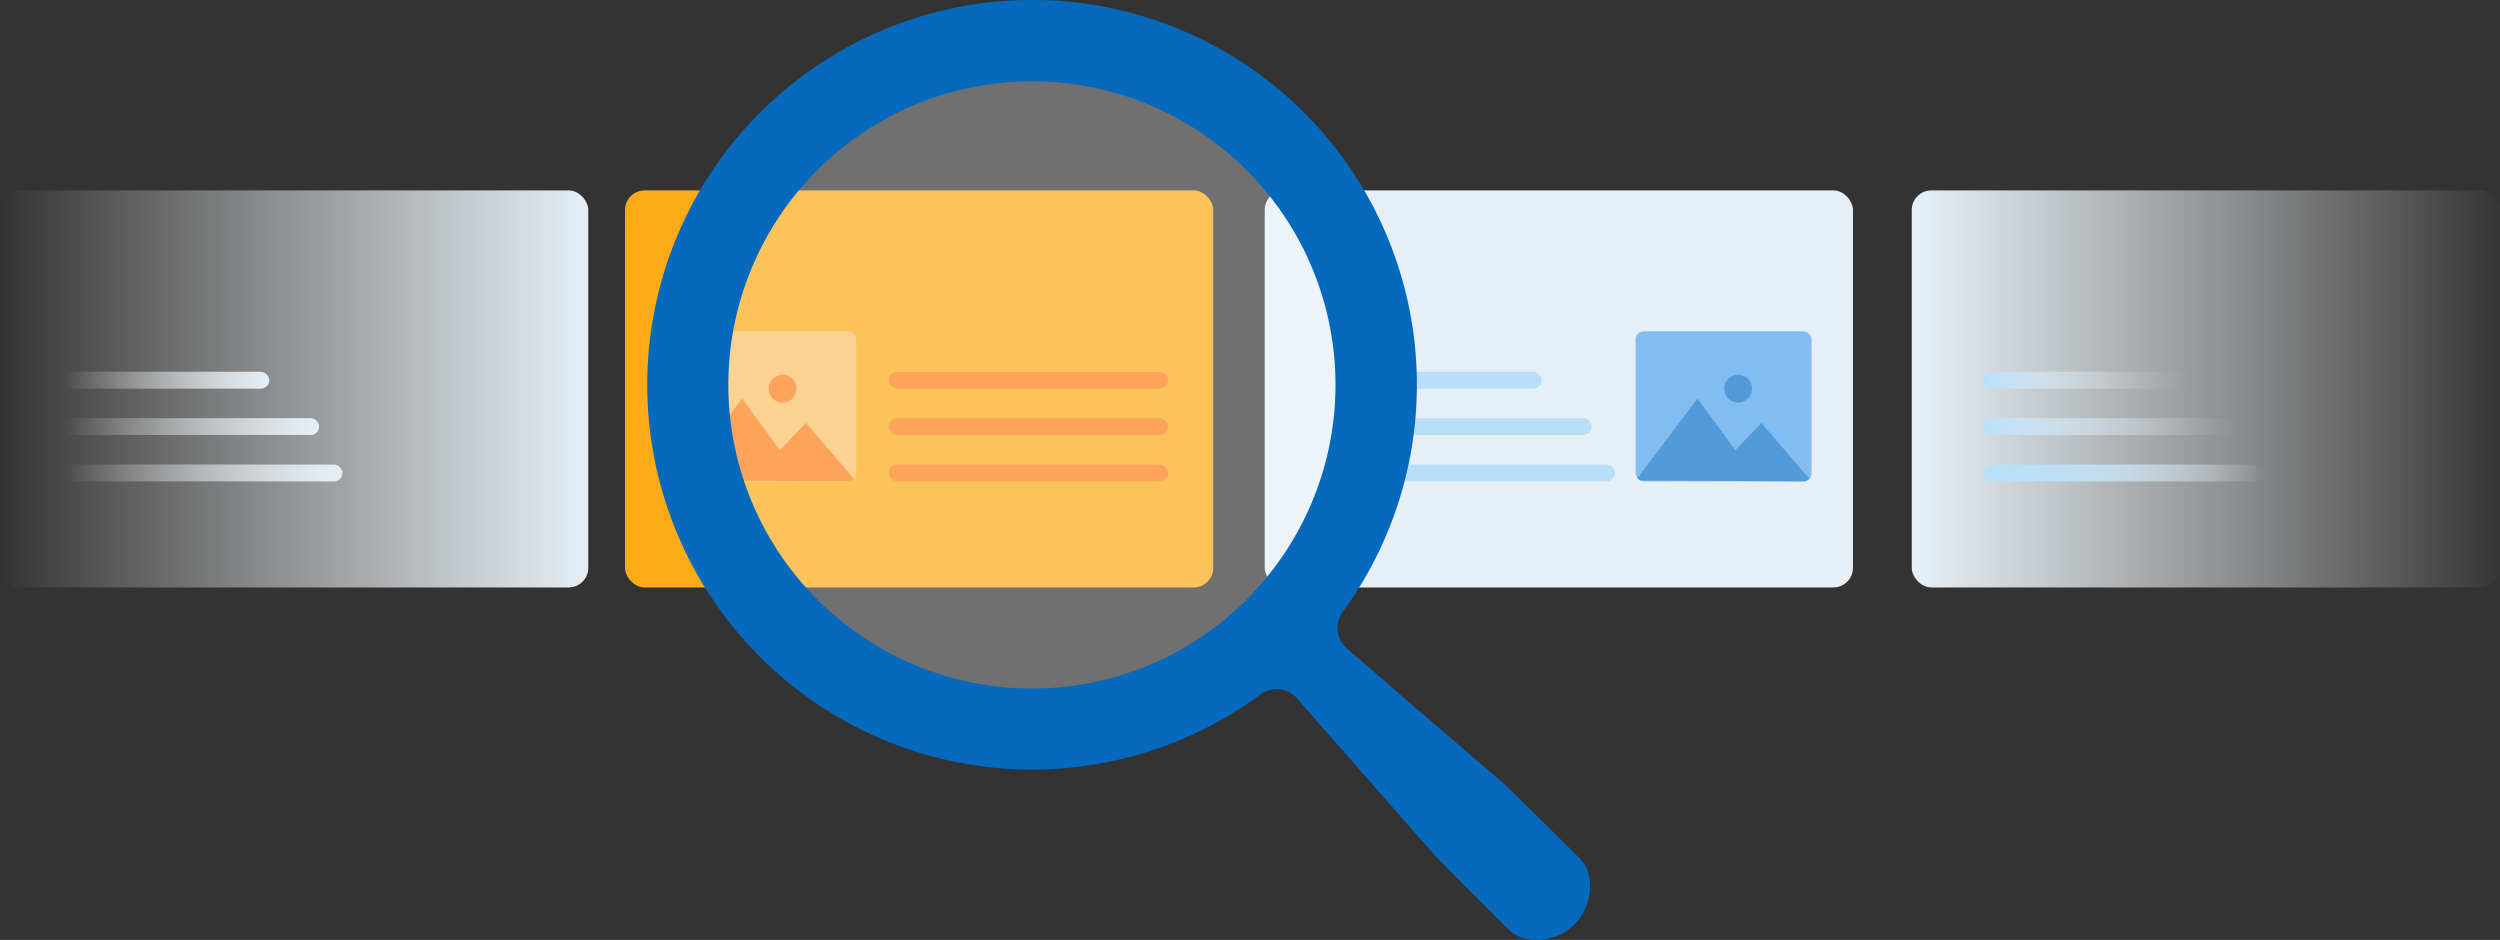 <svg id="Layer_1" data-name="Layer 1" xmlns="http://www.w3.org/2000/svg" xmlns:xlink="http://www.w3.org/1999/xlink" viewBox="0 0 776.16 291.82"><rect x="0" y="0" width="776.16" height="291.82" fill="#333333" stroke="none"/><defs><style>.cls-1{fill:#83bdf0;}.cls-2{fill:#f9bf64;}.cls-3{fill:#e6eff6;}.cls-4{clip-path:url(#clip-path);}.cls-5{fill:#529ada;}.cls-6{fill:#b8dff8;}.cls-7{fill:#fcaa16;}.cls-8{clip-path:url(#clip-path-2);}.cls-9{fill:#fc7e14;}.cls-10{fill:url(#linear-gradient);}.cls-11{fill:url(#linear-gradient-2);}.cls-12{fill:url(#linear-gradient-3);}.cls-13{fill:url(#linear-gradient-4);}.cls-14{fill:url(#linear-gradient-5);}.cls-15{fill:url(#linear-gradient-6);}.cls-16{fill:url(#linear-gradient-7);}.cls-17{fill:url(#linear-gradient-8);}.cls-18{fill:#fff;opacity:0.3;}.cls-19{fill:#0569bd;}</style><clipPath id="clip-path" transform="translate(-84.42 -282.09)"><rect class="cls-1" x="592.22" y="384.93" width="54.64" height="46.61" rx="2.57"/></clipPath><clipPath id="clip-path-2" transform="translate(-84.42 -282.09)"><rect class="cls-2" x="295.6" y="384.93" width="54.64" height="46.61" rx="2.57"/></clipPath><linearGradient id="linear-gradient" x1="778.21" y1="120.74" x2="595.59" y2="120.74" gradientUnits="userSpaceOnUse"><stop offset="0" stop-color="#fff" stop-opacity="0"/><stop offset="1" stop-color="#e6eff6"/></linearGradient><linearGradient id="linear-gradient-2" x1="0" y1="120.74" x2="182.63" y2="120.74" xlink:href="#linear-gradient"/><linearGradient id="linear-gradient-3" x1="19.54" y1="118.03" x2="83.6" y2="118.03" xlink:href="#linear-gradient"/><linearGradient id="linear-gradient-4" x1="19.54" y1="132.43" x2="99.08" y2="132.43" xlink:href="#linear-gradient"/><linearGradient id="linear-gradient-5" x1="19.54" y1="146.83" x2="106.3" y2="146.83" xlink:href="#linear-gradient"/><linearGradient id="linear-gradient-6" x1="680.86" y1="118.03" x2="616.8" y2="118.03" gradientUnits="userSpaceOnUse"><stop offset="0" stop-color="#fff" stop-opacity="0"/><stop offset="0.1" stop-color="#fdfeff" stop-opacity="0.02"/><stop offset="0.22" stop-color="#f9fcfe" stop-opacity="0.09"/><stop offset="0.37" stop-color="#f1f9fe" stop-opacity="0.2"/><stop offset="0.52" stop-color="#e6f4fd" stop-opacity="0.35"/><stop offset="0.69" stop-color="#d8eefb" stop-opacity="0.54"/><stop offset="0.85" stop-color="#c8e6fa" stop-opacity="0.78"/><stop offset="1" stop-color="#b8dff8"/></linearGradient><linearGradient id="linear-gradient-7" x1="694.54" y1="132.43" x2="615" y2="132.43" gradientUnits="userSpaceOnUse"><stop offset="0" stop-color="#fff" stop-opacity="0"/><stop offset="0.09" stop-color="#fbfdff" stop-opacity="0.05"/><stop offset="0.27" stop-color="#f1f9fe" stop-opacity="0.2"/><stop offset="0.5" stop-color="#e0f1fc" stop-opacity="0.43"/><stop offset="0.79" stop-color="#cae7fa" stop-opacity="0.75"/><stop offset="1" stop-color="#b8dff8"/></linearGradient><linearGradient id="linear-gradient-8" x1="702.82" y1="146.83" x2="616.06" y2="146.83" gradientUnits="userSpaceOnUse"><stop offset="0" stop-color="#fff" stop-opacity="0"/><stop offset="0.07" stop-color="#f6fbfe" stop-opacity="0.13"/><stop offset="0.21" stop-color="#e6f4fc" stop-opacity="0.36"/><stop offset="0.35" stop-color="#d8edfb" stop-opacity="0.55"/><stop offset="0.49" stop-color="#cce8fa" stop-opacity="0.71"/><stop offset="0.63" stop-color="#c3e4f9" stop-opacity="0.84"/><stop offset="0.76" stop-color="#bde1f9" stop-opacity="0.93"/><stop offset="0.89" stop-color="#b9e0f8" stop-opacity="0.98"/><stop offset="1" stop-color="#b8dff8"/></linearGradient></defs><rect class="cls-3" x="392.65" y="59.11" width="182.63" height="123.27" rx="6.08"/><rect class="cls-1" x="507.8" y="102.85" width="54.64" height="46.61" rx="2.57"/><g class="cls-4"><polygon class="cls-5" points="546.82 131.28 538.76 139.77 527.03 123.73 507.8 149.15 562.44 149.46 546.82 131.28"/><path class="cls-5" d="M624,407.07a4.31,4.31,0,1,0-4.28-4.33A4.3,4.3,0,0,0,624,407.07Z" transform="translate(-84.42 -282.09)"/></g><rect class="cls-6" x="414.64" y="115.41" width="64.06" height="5.25" rx="2.63"/><rect class="cls-6" x="414.64" y="129.81" width="79.54" height="5.25" rx="2.63"/><rect class="cls-6" x="414.64" y="144.21" width="86.76" height="5.25" rx="2.63"/><rect class="cls-7" x="194.04" y="59.11" width="182.63" height="123.27" rx="6.08"/><rect class="cls-2" x="211.18" y="102.85" width="54.64" height="46.61" rx="2.57"/><g class="cls-8"><polygon class="cls-9" points="250.2 131.28 242.14 139.77 230.41 123.73 211.18 149.15 265.82 149.46 250.2 131.28"/><path class="cls-9" d="M327.36,407.07a4.31,4.31,0,1,0-4.28-4.33A4.3,4.3,0,0,0,327.36,407.07Z" transform="translate(-84.42 -282.09)"/></g><rect class="cls-10" x="593.53" y="59.11" width="182.63" height="123.27" rx="6.08"/><rect class="cls-11" y="59.11" width="182.63" height="123.27" rx="6.08"/><rect class="cls-9" x="275.9" y="115.41" width="86.76" height="5.25" rx="2.63"/><rect class="cls-9" x="275.9" y="129.81" width="86.76" height="5.25" rx="2.63"/><rect class="cls-9" x="275.9" y="144.21" width="86.76" height="5.25" rx="2.63"/><rect class="cls-12" x="19.54" y="115.41" width="64.06" height="5.25" rx="2.63"/><rect class="cls-13" x="19.54" y="129.81" width="79.54" height="5.25" rx="2.63"/><rect class="cls-14" x="19.54" y="144.21" width="86.76" height="5.25" rx="2.63"/><rect class="cls-15" x="615.7" y="115.41" width="64.06" height="5.25" rx="2.63"/><rect class="cls-16" x="615.7" y="129.81" width="79.54" height="5.25" rx="2.63"/><rect class="cls-17" x="615.7" y="144.21" width="86.76" height="5.25" rx="2.63"/><circle class="cls-18" cx="320.12" cy="119.06" r="100.58"/><path class="cls-19" d="M529.61,547.35c5.11,5.24,10.17,10.38,15.4,15.54l7.73,7.73a10.55,10.55,0,0,0,4.93,2.8,15.22,15.22,0,0,0,7.73,0,16.21,16.21,0,0,0,12.18-12.26,15.41,15.41,0,0,0,0-7.75,10.61,10.61,0,0,0-2.82-4.91L567,540.79c-5.16-5.15-10.38-10.23-15.61-15.31l-32.18-27.64c-5.46-4.87-11-9.63-16.56-14.36a8.42,8.42,0,0,1-1.37-11.42,119.47,119.47,0,1,0-25.47,25.59A8.43,8.43,0,0,1,487.2,499q7.16,8.32,14.45,16.5m-30-47.43,0,0a94.24,94.24,0,0,1-133.27.37h0A94.25,94.25,0,1,1,471.65,468Z" transform="translate(-84.42 -282.09)"/></svg>